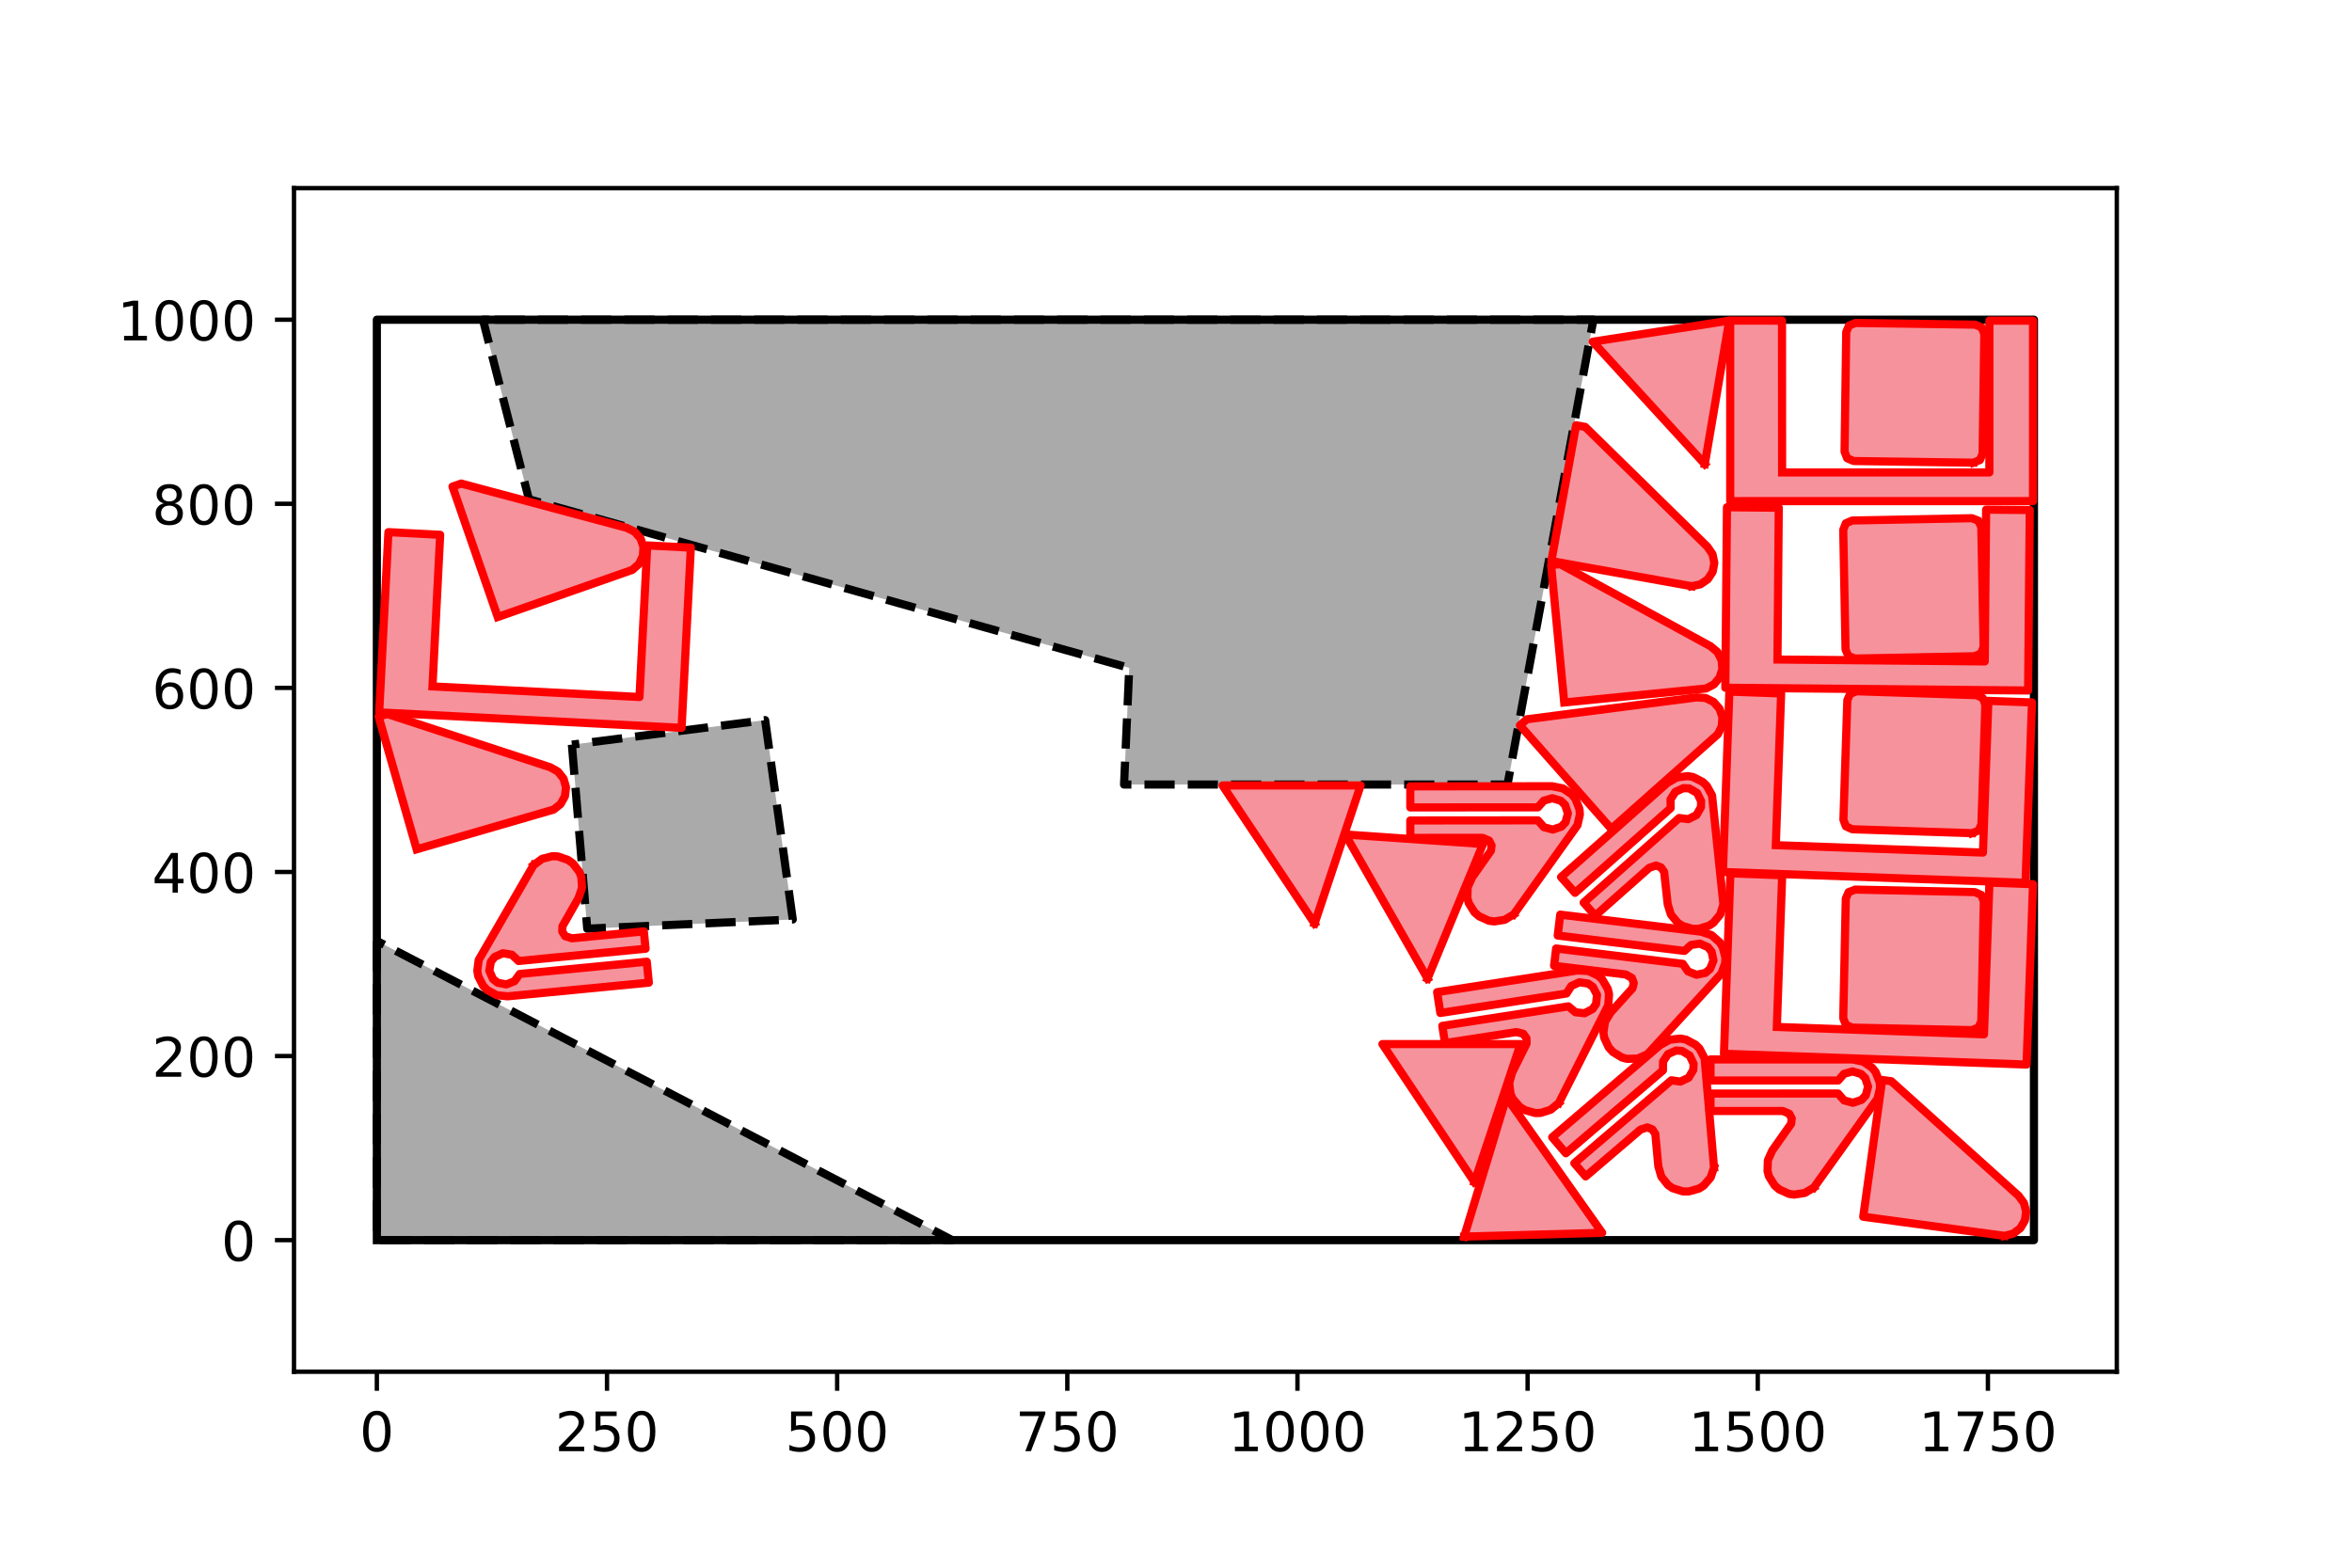 <?xml version="1.0" encoding="utf-8" standalone="no"?>
<!DOCTYPE svg PUBLIC "-//W3C//DTD SVG 1.1//EN"
  "http://www.w3.org/Graphics/SVG/1.1/DTD/svg11.dtd">
<!-- Created with matplotlib (https://matplotlib.org/) -->
<svg height="288pt" version="1.1" viewBox="0 0 432 288" width="432pt" xmlns="http://www.w3.org/2000/svg" xmlns:xlink="http://www.w3.org/1999/xlink">
 <defs>
  <style type="text/css">
*{stroke-linecap:butt;stroke-linejoin:round;}
  </style>
 </defs>
 <g id="figure_1">
  <g id="patch_1">
   <path d="M 0 288 
L 432 288 
L 432 0 
L 0 0 
z
" style="fill:#ffffff;"/>
  </g>
  <g id="axes_1">
   <g id="patch_2">
    <path d="M 54 252 
L 388.8 252 
L 388.8 34.56 
L 54 34.56 
z
" style="fill:#ffffff;"/>
   </g>
   <g id="patch_3">
    <path clip-path="url(#p957009adaa)" d="M 69.218 172.861 
L 69.218 227.825 
L 174.907 227.825 
z
" style="fill:#aaaaaa;"/>
   </g>
   <g id="patch_4">
    <path clip-path="url(#p957009adaa)" d="M 105.041 136.8 
L 107.858 170.607 
L 145.608 168.917 
L 140.537 132.293 
z
" style="fill:#aaaaaa;"/>
   </g>
   <g id="patch_5">
    <path clip-path="url(#p957009adaa)" d="M 89.828 58.735 
L 88.701 58.735 
L 97.153 91.725 
L 207.412 122.703 
L 206.46 144.125 
L 276.89 144.125 
L 292.666 58.735 
L 117.436 58.735 
z
" style="fill:#aaaaaa;"/>
   </g>
   <g id="patch_6">
    <path clip-path="url(#p957009adaa)" d="M 79.437 126.1 
L 80.847 98.248 
L 71.342 97.758 
L 69.648 130.874 
L 125.19 133.72 
L 126.891 100.608 
L 118.885 100.198 
L 117.456 128.048 
z
" style="fill:#f6929c;"/>
   </g>
   <g id="patch_7">
    <path clip-path="url(#p957009adaa)" d="M 327.326 86.794 
L 327.308 58.907 
L 317.79 58.904 
L 317.795 92.063 
L 373.41 92.062 
L 373.413 58.907 
L 365.396 58.907 
L 365.395 86.794 
z
" style="fill:#f6929c;"/>
   </g>
   <g id="patch_8">
    <path clip-path="url(#p957009adaa)" d="M 326.475 121.164 
L 326.712 93.278 
L 317.194 93.188 
L 316.896 126.346 
L 372.509 126.853 
L 372.814 93.699 
L 364.798 93.626 
L 364.543 121.511 
z
" style="fill:#f6929c;"/>
   </g>
   <g id="patch_9">
    <path clip-path="url(#p957009adaa)" d="M 326.17 155.267 
L 327.147 127.397 
L 317.636 127.054 
L 316.456 160.193 
L 372.036 162.177 
L 373.223 129.043 
L 365.211 128.757 
L 364.215 156.626 
z
" style="fill:#f6929c;"/>
   </g>
   <g id="patch_10">
    <path clip-path="url(#p957009adaa)" d="M 326.36 188.66 
L 327.338 160.79 
L 317.826 160.447 
L 316.646 193.586 
L 372.226 195.57 
L 373.413 162.436 
L 365.402 162.15 
L 364.405 190.019 
z
" style="fill:#f6929c;"/>
   </g>
   <g id="patch_11">
    <path clip-path="url(#p957009adaa)" d="M 362.189 189.247 
L 340.212 188.783 
L 339.027 188.263 
L 338.557 187.057 
L 339.021 165.08 
L 339.541 163.895 
L 340.747 163.425 
L 362.724 163.889 
L 363.909 164.409 
L 364.379 165.615 
L 363.915 187.592 
L 363.395 188.777 
z
" style="fill:#f6929c;"/>
   </g>
   <g id="patch_12">
    <path clip-path="url(#p957009adaa)" d="M 362.443 85.001 
L 340.463 84.694 
L 339.275 84.183 
L 338.796 82.98 
L 339.103 61 
L 339.614 59.812 
L 340.817 59.333 
L 362.797 59.64 
L 363.985 60.151 
L 364.464 61.354 
L 364.157 83.334 
L 363.646 84.522 
z
" style="fill:#f6929c;"/>
   </g>
   <g id="patch_13">
    <path clip-path="url(#p957009adaa)" d="M 362.191 153.06 
L 340.221 152.343 
L 339.042 151.809 
L 338.586 150.598 
L 339.304 128.628 
L 339.838 127.449 
L 341.049 126.993 
L 363.019 127.71 
L 364.198 128.244 
L 364.654 129.455 
L 363.936 151.426 
L 363.402 152.604 
z
" style="fill:#f6929c;"/>
   </g>
   <g id="patch_14">
    <path clip-path="url(#p957009adaa)" d="M 340.7 120.98 
L 339.495 120.508 
L 338.977 119.322 
L 338.554 97.344 
L 339.026 96.139 
L 340.212 95.621 
L 362.19 95.199 
L 363.395 95.671 
L 363.913 96.857 
L 364.336 118.835 
L 363.863 120.039 
L 362.678 120.558 
z
" style="fill:#f6929c;"/>
   </g>
   <g id="patch_15">
    <path clip-path="url(#p957009adaa)" d="M 91.42 113.351 
L 83.11 89.387 
L 84.708 88.833 
L 115.091 96.963 
L 116.568 97.689 
L 117.655 98.924 
L 118.188 100.481 
L 118.087 102.123 
L 117.366 103.603 
L 116.135 104.694 
z
" style="fill:#f6929c;"/>
   </g>
   <g id="patch_16">
    <path clip-path="url(#p957009adaa)" d="M 76.528 156.025 
L 69.539 131.643 
L 71.164 131.177 
L 101.059 140.954 
L 102.493 141.76 
L 103.512 143.053 
L 103.959 144.636 
L 103.768 146.271 
L 102.967 147.708 
L 101.678 148.731 
z
" style="fill:#f6929c;"/>
   </g>
   <g id="patch_17">
    <path clip-path="url(#p957009adaa)" d="M 310.716 107.693 
L 284.94 103.072 
L 289.492 78.121 
L 291.156 78.424 
L 313.611 100.448 
L 314.539 101.806 
L 314.878 103.417 
L 314.576 105.034 
L 313.68 106.414 
L 312.325 107.347 
z
" style="fill:#f6929c;"/>
   </g>
   <g id="patch_18">
    <path clip-path="url(#p957009adaa)" d="M 287.305 129.052 
L 284.894 103.803 
L 286.578 103.642 
L 314.179 118.723 
L 315.442 119.778 
L 316.206 121.235 
L 316.356 122.874 
L 315.87 124.445 
L 314.819 125.712 
L 313.365 126.482 
z
" style="fill:#f6929c;"/>
   </g>
   <g id="patch_19">
    <path clip-path="url(#p957009adaa)" d="M 295.958 152.27 
L 279.168 133.259 
L 280.435 132.14 
L 311.63 128.118 
L 313.271 128.229 
L 314.746 128.959 
L 315.831 130.196 
L 316.361 131.754 
L 316.256 133.396 
L 315.532 134.874 
z
" style="fill:#f6929c;"/>
   </g>
   <g id="patch_20">
    <path clip-path="url(#p957009adaa)" d="M 368.175 227.039 
L 342.225 223.525 
L 345.706 198.402 
L 347.381 198.634 
L 370.757 219.677 
L 371.743 220.995 
L 372.15 222.589 
L 371.918 224.218 
L 371.082 225.635 
L 369.768 226.626 
z
" style="fill:#f6929c;"/>
   </g>
   <g id="patch_21">
    <path clip-path="url(#p957009adaa)" d="M 98.004 158.935 
L 87.92 176.356 
L 87.668 178.351 
L 87.842 179.346 
L 88.757 181.137 
L 89.46 181.862 
L 91.224 182.828 
L 93.224 183.035 
L 119.174 180.527 
L 118.797 176.674 
L 95.461 178.928 
L 94.507 180.251 
L 92.997 180.847 
L 91.405 180.534 
L 90.551 179.857 
L 89.877 178.344 
L 90.154 176.694 
L 90.842 175.804 
L 92.368 175.118 
L 94.018 175.396 
L 95.244 176.548 
L 118.574 174.291 
L 118.259 171.104 
L 105.059 172.379 
L 103.812 171.99 
L 103.277 171.157 
L 103.302 170.167 
L 106.265 164.971 
L 106.903 163.094 
L 106.774 161.115 
L 106.423 160.183 
L 105.217 158.61 
L 104.295 157.965 
L 102.448 157.331 
L 101.467 157.291 
L 99.575 157.774 
z
" style="fill:#f6929c;"/>
   </g>
   <g id="patch_22">
    <path clip-path="url(#p957009adaa)" d="M 316.545 166.145 
L 314.458 146.124 
L 313.488 144.362 
L 312.762 143.66 
L 310.97 142.749 
L 309.974 142.577 
L 307.98 142.832 
L 306.24 143.841 
L 286.725 161.128 
L 289.296 164.024 
L 306.846 148.479 
L 306.84 146.847 
L 307.71 145.477 
L 309.182 144.794 
L 310.271 144.84 
L 311.706 145.667 
L 312.451 147.165 
L 312.419 148.289 
L 311.587 149.741 
L 310.089 150.487 
L 308.42 150.276 
L 290.877 165.82 
L 293.006 168.213 
L 302.934 159.419 
L 304.17 159.001 
L 305.093 159.359 
L 305.655 160.175 
L 306.313 166.121 
L 306.901 168.014 
L 308.169 169.538 
L 309.001 170.086 
L 310.902 170.649 
L 312.027 170.629 
L 313.894 170.055 
L 314.71 169.511 
L 315.957 168.008 
z
" style="fill:#f6929c;"/>
   </g>
   <g id="patch_23">
    <path clip-path="url(#p957009adaa)" d="M 333.165 218.157 
L 344.878 201.786 
L 345.32 199.825 
L 345.243 198.817 
L 344.505 196.947 
L 343.874 196.158 
L 342.212 195.027 
L 340.241 194.629 
L 314.17 194.63 
L 314.174 198.501 
L 337.619 198.501 
L 338.696 197.276 
L 340.256 196.828 
L 341.81 197.293 
L 342.596 198.049 
L 343.121 199.619 
L 342.686 201.235 
L 341.916 202.055 
L 340.331 202.591 
L 338.715 202.155 
L 337.606 200.891 
L 314.167 200.895 
L 314.174 204.098 
L 327.436 204.098 
L 328.639 204.604 
L 329.093 205.485 
L 328.972 206.468 
L 325.523 211.355 
L 324.708 213.162 
L 324.646 215.144 
L 324.905 216.106 
L 325.955 217.787 
L 326.811 218.518 
L 328.589 219.327 
L 329.561 219.46 
L 331.491 219.162 
z
" style="fill:#f6929c;"/>
   </g>
   <g id="patch_24">
    <path clip-path="url(#p957009adaa)" d="M 278.041 167.974 
L 289.742 151.595 
L 290.183 149.633 
L 290.104 148.626 
L 289.365 146.756 
L 288.733 145.967 
L 287.07 144.837 
L 285.099 144.441 
L 259.029 144.46 
L 259.036 148.332 
L 282.48 148.315 
L 283.557 147.09 
L 285.116 146.64 
L 286.671 147.104 
L 287.457 147.859 
L 287.983 149.43 
L 287.549 151.046 
L 286.78 151.866 
L 285.195 152.403 
L 283.579 151.969 
L 282.469 150.705 
L 259.03 150.726 
L 259.04 153.928 
L 272.302 153.919 
L 273.505 154.424 
L 273.959 155.305 
L 273.839 156.288 
L 270.393 161.177 
L 269.579 162.985 
L 269.519 164.967 
L 269.779 165.928 
L 270.83 167.61 
L 271.686 168.34 
L 273.465 169.147 
L 274.437 169.28 
L 276.366 168.98 
z
" style="fill:#f6929c;"/>
   </g>
   <g id="patch_25">
    <path clip-path="url(#p957009adaa)" d="M 302.6 193.668 
L 316.198 178.825 
L 316.873 176.931 
L 316.917 175.922 
L 316.409 173.976 
L 315.878 173.117 
L 314.364 171.794 
L 312.455 171.162 
L 286.574 168.026 
L 286.112 171.869 
L 309.386 174.691 
L 310.603 173.604 
L 312.206 173.347 
L 313.693 173.995 
L 314.382 174.84 
L 314.714 176.463 
L 314.088 178.015 
L 313.225 178.736 
L 311.587 179.077 
L 310.035 178.45 
L 309.086 177.061 
L 285.817 174.245 
L 285.439 177.425 
L 298.604 179.021 
L 299.738 179.668 
L 300.082 180.597 
L 299.844 181.559 
L 295.831 185.995 
L 294.805 187.691 
L 294.505 189.651 
L 294.647 190.637 
L 295.487 192.433 
L 296.248 193.262 
L 297.916 194.278 
L 298.864 194.527 
L 300.816 194.463 
z
" style="fill:#f6929c;"/>
   </g>
   <g id="patch_26">
    <path clip-path="url(#p957009adaa)" d="M 314.82 214.475 
L 313.092 194.42 
L 312.154 192.641 
L 311.441 191.926 
L 309.665 190.983 
L 308.673 190.793 
L 306.674 191.012 
L 304.917 191.99 
L 285.096 208.925 
L 287.613 211.866 
L 305.439 196.638 
L 305.463 195.006 
L 306.357 193.652 
L 307.841 192.996 
L 308.929 193.061 
L 310.349 193.914 
L 311.068 195.425 
L 311.015 196.548 
L 310.157 197.985 
L 308.646 198.704 
L 306.982 198.463 
L 289.163 213.69 
L 291.248 216.121 
L 301.332 207.507 
L 302.575 207.11 
L 303.492 207.485 
L 304.039 208.311 
L 304.591 214.267 
L 305.145 216.171 
L 306.385 217.718 
L 307.207 218.28 
L 309.098 218.877 
L 310.223 218.877 
L 312.1 218.337 
L 312.926 217.807 
L 314.199 216.327 
z
" style="fill:#f6929c;"/>
   </g>
   <g id="patch_27">
    <path clip-path="url(#p957009adaa)" d="M 286.324 202.62 
L 295.4 184.653 
L 295.538 182.647 
L 295.308 181.664 
L 294.293 179.928 
L 293.549 179.244 
L 291.733 178.38 
L 289.725 178.288 
L 263.96 182.268 
L 264.555 186.094 
L 287.725 182.515 
L 288.603 181.14 
L 290.075 180.459 
L 291.683 180.681 
L 292.574 181.308 
L 293.333 182.78 
L 293.15 184.443 
L 292.514 185.371 
L 291.029 186.143 
L 289.366 185.959 
L 288.077 184.879 
L 264.913 188.461 
L 265.409 191.625 
L 278.516 189.6 
L 279.782 189.917 
L 280.364 190.718 
L 280.395 191.708 
L 277.732 197.064 
L 277.203 198.975 
L 277.444 200.943 
L 277.847 201.854 
L 279.142 203.356 
L 280.099 203.947 
L 281.979 204.475 
L 282.96 204.458 
L 284.822 203.869 
z
" style="fill:#f6929c;"/>
   </g>
   <g id="patch_28">
    <path clip-path="url(#p957009adaa)" d="M 313.129 85.261 
L 292.546 62.775 
L 317.613 58.904 
z
" style="fill:#f6929c;"/>
   </g>
   <g id="patch_29">
    <path clip-path="url(#p957009adaa)" d="M 262.204 179.772 
L 247.09 153.299 
L 272.393 155.054 
z
" style="fill:#f6929c;"/>
   </g>
   <g id="patch_30">
    <path clip-path="url(#p957009adaa)" d="M 241.456 169.658 
L 224.547 144.295 
L 249.911 144.295 
z
" style="fill:#f6929c;"/>
   </g>
   <g id="patch_31">
    <path clip-path="url(#p957009adaa)" d="M 270.822 217.173 
L 253.913 191.809 
L 279.276 191.809 
z
" style="fill:#f6929c;"/>
   </g>
   <g id="patch_32">
    <path clip-path="url(#p957009adaa)" d="M 268.924 227.177 
L 276.681 201.591 
L 294.278 226.482 
z
" style="fill:#f6929c;"/>
   </g>
   <g id="matplotlib.axis_1">
    <g id="xtick_1">
     <g id="line2d_1">
      <defs>
       <path d="M 0 0 
L 0 3.5 
" id="mebe3880781" style="stroke:#000000;stroke-width:0.8;"/>
      </defs>
      <g>
       <use style="stroke:#000000;stroke-width:0.8;" x="69.218" xlink:href="#mebe3880781" y="252"/>
      </g>
     </g>
     <g id="text_1">
      <!-- 0 -->
      <defs>
       <path d="M 31.781 66.406 
Q 24.172 66.406 20.328 58.906 
Q 16.5 51.422 16.5 36.375 
Q 16.5 21.391 20.328 13.891 
Q 24.172 6.391 31.781 6.391 
Q 39.453 6.391 43.281 13.891 
Q 47.125 21.391 47.125 36.375 
Q 47.125 51.422 43.281 58.906 
Q 39.453 66.406 31.781 66.406 
z
M 31.781 74.219 
Q 44.047 74.219 50.516 64.516 
Q 56.984 54.828 56.984 36.375 
Q 56.984 17.969 50.516 8.266 
Q 44.047 -1.422 31.781 -1.422 
Q 19.531 -1.422 13.062 8.266 
Q 6.594 17.969 6.594 36.375 
Q 6.594 54.828 13.062 64.516 
Q 19.531 74.219 31.781 74.219 
z
" id="DejaVuSans-48"/>
      </defs>
      <g transform="translate(66.037 266.598)scale(0.1 -0.1)">
       <use xlink:href="#DejaVuSans-48"/>
      </g>
     </g>
    </g>
    <g id="xtick_2">
     <g id="line2d_2">
      <g>
       <use style="stroke:#000000;stroke-width:0.8;" x="111.491" xlink:href="#mebe3880781" y="252"/>
      </g>
     </g>
     <g id="text_2">
      <!-- 250 -->
      <defs>
       <path d="M 19.188 8.297 
L 53.609 8.297 
L 53.609 0 
L 7.328 0 
L 7.328 8.297 
Q 12.938 14.109 22.625 23.891 
Q 32.328 33.688 34.812 36.531 
Q 39.547 41.844 41.422 45.531 
Q 43.312 49.219 43.312 52.781 
Q 43.312 58.594 39.234 62.25 
Q 35.156 65.922 28.609 65.922 
Q 23.969 65.922 18.812 64.312 
Q 13.672 62.703 7.812 59.422 
L 7.812 69.391 
Q 13.766 71.781 18.938 73 
Q 24.125 74.219 28.422 74.219 
Q 39.75 74.219 46.484 68.547 
Q 53.219 62.891 53.219 53.422 
Q 53.219 48.922 51.531 44.891 
Q 49.859 40.875 45.406 35.406 
Q 44.188 33.984 37.641 27.219 
Q 31.109 20.453 19.188 8.297 
z
" id="DejaVuSans-50"/>
       <path d="M 10.797 72.906 
L 49.516 72.906 
L 49.516 64.594 
L 19.828 64.594 
L 19.828 46.734 
Q 21.969 47.469 24.109 47.828 
Q 26.266 48.188 28.422 48.188 
Q 40.625 48.188 47.75 41.5 
Q 54.891 34.812 54.891 23.391 
Q 54.891 11.625 47.562 5.094 
Q 40.234 -1.422 26.906 -1.422 
Q 22.312 -1.422 17.547 -0.641 
Q 12.797 0.141 7.719 1.703 
L 7.719 11.625 
Q 12.109 9.234 16.797 8.062 
Q 21.484 6.891 26.703 6.891 
Q 35.156 6.891 40.078 11.328 
Q 45.016 15.766 45.016 23.391 
Q 45.016 31 40.078 35.438 
Q 35.156 39.891 26.703 39.891 
Q 22.75 39.891 18.812 39.016 
Q 14.891 38.141 10.797 36.281 
z
" id="DejaVuSans-53"/>
      </defs>
      <g transform="translate(101.947 266.598)scale(0.1 -0.1)">
       <use xlink:href="#DejaVuSans-50"/>
       <use x="63.623" xlink:href="#DejaVuSans-53"/>
       <use x="127.246" xlink:href="#DejaVuSans-48"/>
      </g>
     </g>
    </g>
    <g id="xtick_3">
     <g id="line2d_3">
      <g>
       <use style="stroke:#000000;stroke-width:0.8;" x="153.764" xlink:href="#mebe3880781" y="252"/>
      </g>
     </g>
     <g id="text_3">
      <!-- 500 -->
      <g transform="translate(144.22 266.598)scale(0.1 -0.1)">
       <use xlink:href="#DejaVuSans-53"/>
       <use x="63.623" xlink:href="#DejaVuSans-48"/>
       <use x="127.246" xlink:href="#DejaVuSans-48"/>
      </g>
     </g>
    </g>
    <g id="xtick_4">
     <g id="line2d_4">
      <g>
       <use style="stroke:#000000;stroke-width:0.8;" x="196.036" xlink:href="#mebe3880781" y="252"/>
      </g>
     </g>
     <g id="text_4">
      <!-- 750 -->
      <defs>
       <path d="M 8.203 72.906 
L 55.078 72.906 
L 55.078 68.703 
L 28.609 0 
L 18.312 0 
L 43.219 64.594 
L 8.203 64.594 
z
" id="DejaVuSans-55"/>
      </defs>
      <g transform="translate(186.493 266.598)scale(0.1 -0.1)">
       <use xlink:href="#DejaVuSans-55"/>
       <use x="63.623" xlink:href="#DejaVuSans-53"/>
       <use x="127.246" xlink:href="#DejaVuSans-48"/>
      </g>
     </g>
    </g>
    <g id="xtick_5">
     <g id="line2d_5">
      <g>
       <use style="stroke:#000000;stroke-width:0.8;" x="238.309" xlink:href="#mebe3880781" y="252"/>
      </g>
     </g>
     <g id="text_5">
      <!-- 1000 -->
      <defs>
       <path d="M 12.406 8.297 
L 28.516 8.297 
L 28.516 63.922 
L 10.984 60.406 
L 10.984 69.391 
L 28.422 72.906 
L 38.281 72.906 
L 38.281 8.297 
L 54.391 8.297 
L 54.391 0 
L 12.406 0 
z
" id="DejaVuSans-49"/>
      </defs>
      <g transform="translate(225.584 266.598)scale(0.1 -0.1)">
       <use xlink:href="#DejaVuSans-49"/>
       <use x="63.623" xlink:href="#DejaVuSans-48"/>
       <use x="127.246" xlink:href="#DejaVuSans-48"/>
       <use x="190.869" xlink:href="#DejaVuSans-48"/>
      </g>
     </g>
    </g>
    <g id="xtick_6">
     <g id="line2d_6">
      <g>
       <use style="stroke:#000000;stroke-width:0.8;" x="280.582" xlink:href="#mebe3880781" y="252"/>
      </g>
     </g>
     <g id="text_6">
      <!-- 1250 -->
      <g transform="translate(267.857 266.598)scale(0.1 -0.1)">
       <use xlink:href="#DejaVuSans-49"/>
       <use x="63.623" xlink:href="#DejaVuSans-50"/>
       <use x="127.246" xlink:href="#DejaVuSans-53"/>
       <use x="190.869" xlink:href="#DejaVuSans-48"/>
      </g>
     </g>
    </g>
    <g id="xtick_7">
     <g id="line2d_7">
      <g>
       <use style="stroke:#000000;stroke-width:0.8;" x="322.855" xlink:href="#mebe3880781" y="252"/>
      </g>
     </g>
     <g id="text_7">
      <!-- 1500 -->
      <g transform="translate(310.13 266.598)scale(0.1 -0.1)">
       <use xlink:href="#DejaVuSans-49"/>
       <use x="63.623" xlink:href="#DejaVuSans-53"/>
       <use x="127.246" xlink:href="#DejaVuSans-48"/>
       <use x="190.869" xlink:href="#DejaVuSans-48"/>
      </g>
     </g>
    </g>
    <g id="xtick_8">
     <g id="line2d_8">
      <g>
       <use style="stroke:#000000;stroke-width:0.8;" x="365.127" xlink:href="#mebe3880781" y="252"/>
      </g>
     </g>
     <g id="text_8">
      <!-- 1750 -->
      <g transform="translate(352.402 266.598)scale(0.1 -0.1)">
       <use xlink:href="#DejaVuSans-49"/>
       <use x="63.623" xlink:href="#DejaVuSans-55"/>
       <use x="127.246" xlink:href="#DejaVuSans-53"/>
       <use x="190.869" xlink:href="#DejaVuSans-48"/>
      </g>
     </g>
    </g>
   </g>
   <g id="matplotlib.axis_2">
    <g id="ytick_1">
     <g id="line2d_9">
      <defs>
       <path d="M 0 0 
L -3.5 0 
" id="m7303707db1" style="stroke:#000000;stroke-width:0.8;"/>
      </defs>
      <g>
       <use style="stroke:#000000;stroke-width:0.8;" x="54" xlink:href="#m7303707db1" y="227.825"/>
      </g>
     </g>
     <g id="text_9">
      <!-- 0 -->
      <g transform="translate(40.638 231.625)scale(0.1 -0.1)">
       <use xlink:href="#DejaVuSans-48"/>
      </g>
     </g>
    </g>
    <g id="ytick_2">
     <g id="line2d_10">
      <g>
       <use style="stroke:#000000;stroke-width:0.8;" x="54" xlink:href="#m7303707db1" y="194.007"/>
      </g>
     </g>
     <g id="text_10">
      <!-- 200 -->
      <g transform="translate(27.913 197.806)scale(0.1 -0.1)">
       <use xlink:href="#DejaVuSans-50"/>
       <use x="63.623" xlink:href="#DejaVuSans-48"/>
       <use x="127.246" xlink:href="#DejaVuSans-48"/>
      </g>
     </g>
    </g>
    <g id="ytick_3">
     <g id="line2d_11">
      <g>
       <use style="stroke:#000000;stroke-width:0.8;" x="54" xlink:href="#m7303707db1" y="160.189"/>
      </g>
     </g>
     <g id="text_11">
      <!-- 400 -->
      <defs>
       <path d="M 37.797 64.312 
L 12.891 25.391 
L 37.797 25.391 
z
M 35.203 72.906 
L 47.609 72.906 
L 47.609 25.391 
L 58.016 25.391 
L 58.016 17.188 
L 47.609 17.188 
L 47.609 0 
L 37.797 0 
L 37.797 17.188 
L 4.891 17.188 
L 4.891 26.703 
z
" id="DejaVuSans-52"/>
      </defs>
      <g transform="translate(27.913 163.988)scale(0.1 -0.1)">
       <use xlink:href="#DejaVuSans-52"/>
       <use x="63.623" xlink:href="#DejaVuSans-48"/>
       <use x="127.246" xlink:href="#DejaVuSans-48"/>
      </g>
     </g>
    </g>
    <g id="ytick_4">
     <g id="line2d_12">
      <g>
       <use style="stroke:#000000;stroke-width:0.8;" x="54" xlink:href="#m7303707db1" y="126.371"/>
      </g>
     </g>
     <g id="text_12">
      <!-- 600 -->
      <defs>
       <path d="M 33.016 40.375 
Q 26.375 40.375 22.484 35.828 
Q 18.609 31.297 18.609 23.391 
Q 18.609 15.531 22.484 10.953 
Q 26.375 6.391 33.016 6.391 
Q 39.656 6.391 43.531 10.953 
Q 47.406 15.531 47.406 23.391 
Q 47.406 31.297 43.531 35.828 
Q 39.656 40.375 33.016 40.375 
z
M 52.594 71.297 
L 52.594 62.312 
Q 48.875 64.062 45.094 64.984 
Q 41.312 65.922 37.594 65.922 
Q 27.828 65.922 22.672 59.328 
Q 17.531 52.734 16.797 39.406 
Q 19.672 43.656 24.016 45.922 
Q 28.375 48.188 33.594 48.188 
Q 44.578 48.188 50.953 41.516 
Q 57.328 34.859 57.328 23.391 
Q 57.328 12.156 50.688 5.359 
Q 44.047 -1.422 33.016 -1.422 
Q 20.359 -1.422 13.672 8.266 
Q 6.984 17.969 6.984 36.375 
Q 6.984 53.656 15.188 63.938 
Q 23.391 74.219 37.203 74.219 
Q 40.922 74.219 44.703 73.484 
Q 48.484 72.75 52.594 71.297 
z
" id="DejaVuSans-54"/>
      </defs>
      <g transform="translate(27.913 130.17)scale(0.1 -0.1)">
       <use xlink:href="#DejaVuSans-54"/>
       <use x="63.623" xlink:href="#DejaVuSans-48"/>
       <use x="127.246" xlink:href="#DejaVuSans-48"/>
      </g>
     </g>
    </g>
    <g id="ytick_5">
     <g id="line2d_13">
      <g>
       <use style="stroke:#000000;stroke-width:0.8;" x="54" xlink:href="#m7303707db1" y="92.553"/>
      </g>
     </g>
     <g id="text_13">
      <!-- 800 -->
      <defs>
       <path d="M 31.781 34.625 
Q 24.75 34.625 20.719 30.859 
Q 16.703 27.094 16.703 20.516 
Q 16.703 13.922 20.719 10.156 
Q 24.75 6.391 31.781 6.391 
Q 38.812 6.391 42.859 10.172 
Q 46.922 13.969 46.922 20.516 
Q 46.922 27.094 42.891 30.859 
Q 38.875 34.625 31.781 34.625 
z
M 21.922 38.812 
Q 15.578 40.375 12.031 44.719 
Q 8.5 49.078 8.5 55.328 
Q 8.5 64.062 14.719 69.141 
Q 20.953 74.219 31.781 74.219 
Q 42.672 74.219 48.875 69.141 
Q 55.078 64.062 55.078 55.328 
Q 55.078 49.078 51.531 44.719 
Q 48 40.375 41.703 38.812 
Q 48.828 37.156 52.797 32.312 
Q 56.781 27.484 56.781 20.516 
Q 56.781 9.906 50.312 4.234 
Q 43.844 -1.422 31.781 -1.422 
Q 19.734 -1.422 13.25 4.234 
Q 6.781 9.906 6.781 20.516 
Q 6.781 27.484 10.781 32.312 
Q 14.797 37.156 21.922 38.812 
z
M 18.312 54.391 
Q 18.312 48.734 21.844 45.562 
Q 25.391 42.391 31.781 42.391 
Q 38.141 42.391 41.719 45.562 
Q 45.312 48.734 45.312 54.391 
Q 45.312 60.062 41.719 63.234 
Q 38.141 66.406 31.781 66.406 
Q 25.391 66.406 21.844 63.234 
Q 18.312 60.062 18.312 54.391 
z
" id="DejaVuSans-56"/>
      </defs>
      <g transform="translate(27.913 96.352)scale(0.1 -0.1)">
       <use xlink:href="#DejaVuSans-56"/>
       <use x="63.623" xlink:href="#DejaVuSans-48"/>
       <use x="127.246" xlink:href="#DejaVuSans-48"/>
      </g>
     </g>
    </g>
    <g id="ytick_6">
     <g id="line2d_14">
      <g>
       <use style="stroke:#000000;stroke-width:0.8;" x="54" xlink:href="#m7303707db1" y="58.735"/>
      </g>
     </g>
     <g id="text_14">
      <!-- 1000 -->
      <g transform="translate(21.55 62.534)scale(0.1 -0.1)">
       <use xlink:href="#DejaVuSans-49"/>
       <use x="63.623" xlink:href="#DejaVuSans-48"/>
       <use x="127.246" xlink:href="#DejaVuSans-48"/>
       <use x="190.869" xlink:href="#DejaVuSans-48"/>
      </g>
     </g>
    </g>
   </g>
   <g id="line2d_15">
    <path clip-path="url(#p957009adaa)" d="M 69.218 227.825 
L 373.582 227.825 
L 373.582 58.735 
L 69.218 58.735 
L 69.218 227.825 
" style="fill:none;stroke:#000000;stroke-linecap:square;stroke-width:1.5;"/>
   </g>
   <g id="line2d_16">
    <path clip-path="url(#p957009adaa)" d="M 69.218 172.861 
L 69.218 227.825 
L 174.907 227.825 
L 69.218 172.861 
" style="fill:none;stroke:#000000;stroke-dasharray:5.55,2.4;stroke-dashoffset:0;stroke-width:1.5;"/>
   </g>
   <g id="line2d_17">
    <path clip-path="url(#p957009adaa)" d="M 105.041 136.8 
L 107.858 170.607 
L 145.608 168.917 
L 140.537 132.293 
L 105.041 136.8 
" style="fill:none;stroke:#000000;stroke-dasharray:5.55,2.4;stroke-dashoffset:0;stroke-width:1.5;"/>
   </g>
   <g id="line2d_18">
    <path clip-path="url(#p957009adaa)" d="M 89.828 58.735 
L 88.701 58.735 
L 97.153 91.725 
L 207.412 122.703 
L 206.46 144.125 
L 276.89 144.125 
L 292.666 58.735 
L 117.436 58.735 
L 89.828 58.735 
" style="fill:none;stroke:#000000;stroke-dasharray:5.55,2.4;stroke-dashoffset:0;stroke-width:1.5;"/>
   </g>
   <g id="line2d_19">
    <path clip-path="url(#p957009adaa)" d="M 79.437 126.1 
L 80.847 98.248 
L 71.342 97.758 
L 69.648 130.874 
L 125.19 133.72 
L 126.891 100.608 
L 118.885 100.198 
L 117.456 128.048 
L 79.437 126.1 
" style="fill:none;stroke:#ff0000;stroke-linecap:square;stroke-width:1.5;"/>
   </g>
   <g id="line2d_20">
    <path clip-path="url(#p957009adaa)" d="M 327.326 86.794 
L 327.308 58.907 
L 317.79 58.904 
L 317.795 92.063 
L 373.41 92.062 
L 373.413 58.907 
L 365.396 58.907 
L 365.395 86.794 
L 327.326 86.794 
" style="fill:none;stroke:#ff0000;stroke-linecap:square;stroke-width:1.5;"/>
   </g>
   <g id="line2d_21">
    <path clip-path="url(#p957009adaa)" d="M 326.475 121.164 
L 326.712 93.278 
L 317.194 93.188 
L 316.896 126.346 
L 372.509 126.853 
L 372.814 93.699 
L 364.798 93.626 
L 364.543 121.511 
L 326.475 121.164 
" style="fill:none;stroke:#ff0000;stroke-linecap:square;stroke-width:1.5;"/>
   </g>
   <g id="line2d_22">
    <path clip-path="url(#p957009adaa)" d="M 326.17 155.267 
L 327.147 127.397 
L 317.636 127.054 
L 316.456 160.193 
L 372.036 162.177 
L 373.223 129.043 
L 365.211 128.757 
L 364.215 156.626 
L 326.17 155.267 
" style="fill:none;stroke:#ff0000;stroke-linecap:square;stroke-width:1.5;"/>
   </g>
   <g id="line2d_23">
    <path clip-path="url(#p957009adaa)" d="M 326.36 188.66 
L 327.338 160.79 
L 317.826 160.447 
L 316.646 193.586 
L 372.226 195.57 
L 373.413 162.436 
L 365.402 162.15 
L 364.405 190.019 
L 326.36 188.66 
" style="fill:none;stroke:#ff0000;stroke-linecap:square;stroke-width:1.5;"/>
   </g>
   <g id="line2d_24">
    <path clip-path="url(#p957009adaa)" d="M 362.189 189.247 
L 340.212 188.783 
L 339.027 188.263 
L 338.557 187.057 
L 339.021 165.08 
L 339.541 163.895 
L 340.747 163.425 
L 362.724 163.889 
L 363.909 164.409 
L 364.379 165.615 
L 363.915 187.592 
L 363.395 188.777 
L 362.189 189.247 
" style="fill:none;stroke:#ff0000;stroke-linecap:square;stroke-width:1.5;"/>
   </g>
   <g id="line2d_25">
    <path clip-path="url(#p957009adaa)" d="M 362.443 85.001 
L 340.463 84.694 
L 339.275 84.183 
L 338.796 82.98 
L 339.103 61 
L 339.614 59.812 
L 340.817 59.333 
L 362.797 59.64 
L 363.985 60.151 
L 364.464 61.354 
L 364.157 83.334 
L 363.646 84.522 
L 362.443 85.001 
" style="fill:none;stroke:#ff0000;stroke-linecap:square;stroke-width:1.5;"/>
   </g>
   <g id="line2d_26">
    <path clip-path="url(#p957009adaa)" d="M 362.191 153.06 
L 340.221 152.343 
L 339.042 151.809 
L 338.586 150.598 
L 339.304 128.628 
L 339.838 127.449 
L 341.049 126.993 
L 363.019 127.71 
L 364.198 128.244 
L 364.654 129.455 
L 363.936 151.426 
L 363.402 152.604 
L 362.191 153.06 
" style="fill:none;stroke:#ff0000;stroke-linecap:square;stroke-width:1.5;"/>
   </g>
   <g id="line2d_27">
    <path clip-path="url(#p957009adaa)" d="M 340.7 120.98 
L 339.495 120.508 
L 338.977 119.322 
L 338.554 97.344 
L 339.026 96.139 
L 340.212 95.621 
L 362.19 95.199 
L 363.395 95.671 
L 363.913 96.857 
L 364.336 118.835 
L 363.863 120.039 
L 362.678 120.558 
L 340.7 120.98 
" style="fill:none;stroke:#ff0000;stroke-linecap:square;stroke-width:1.5;"/>
   </g>
   <g id="line2d_28">
    <path clip-path="url(#p957009adaa)" d="M 91.42 113.351 
L 83.11 89.387 
L 84.708 88.833 
L 115.091 96.963 
L 116.568 97.689 
L 117.655 98.924 
L 118.188 100.481 
L 118.087 102.123 
L 117.366 103.603 
L 116.135 104.694 
L 91.42 113.351 
" style="fill:none;stroke:#ff0000;stroke-linecap:square;stroke-width:1.5;"/>
   </g>
   <g id="line2d_29">
    <path clip-path="url(#p957009adaa)" d="M 76.528 156.025 
L 69.539 131.643 
L 71.164 131.177 
L 101.059 140.954 
L 102.493 141.76 
L 103.512 143.053 
L 103.959 144.636 
L 103.768 146.271 
L 102.967 147.708 
L 101.678 148.731 
L 76.528 156.025 
" style="fill:none;stroke:#ff0000;stroke-linecap:square;stroke-width:1.5;"/>
   </g>
   <g id="line2d_30">
    <path clip-path="url(#p957009adaa)" d="M 310.716 107.693 
L 284.94 103.072 
L 289.492 78.121 
L 291.156 78.424 
L 313.611 100.448 
L 314.539 101.806 
L 314.878 103.417 
L 314.576 105.034 
L 313.68 106.414 
L 312.325 107.347 
L 310.716 107.693 
" style="fill:none;stroke:#ff0000;stroke-linecap:square;stroke-width:1.5;"/>
   </g>
   <g id="line2d_31">
    <path clip-path="url(#p957009adaa)" d="M 287.305 129.052 
L 284.894 103.803 
L 286.578 103.642 
L 314.179 118.723 
L 315.442 119.778 
L 316.206 121.235 
L 316.356 122.874 
L 315.87 124.445 
L 314.819 125.712 
L 313.365 126.482 
L 287.305 129.052 
" style="fill:none;stroke:#ff0000;stroke-linecap:square;stroke-width:1.5;"/>
   </g>
   <g id="line2d_32">
    <path clip-path="url(#p957009adaa)" d="M 295.958 152.27 
L 279.168 133.259 
L 280.435 132.14 
L 311.63 128.118 
L 313.271 128.229 
L 314.746 128.959 
L 315.831 130.196 
L 316.361 131.754 
L 316.256 133.396 
L 315.532 134.874 
L 295.958 152.27 
" style="fill:none;stroke:#ff0000;stroke-linecap:square;stroke-width:1.5;"/>
   </g>
   <g id="line2d_33">
    <path clip-path="url(#p957009adaa)" d="M 368.175 227.039 
L 342.225 223.525 
L 345.706 198.402 
L 347.381 198.634 
L 370.757 219.677 
L 371.743 220.995 
L 372.15 222.589 
L 371.918 224.218 
L 371.082 225.635 
L 369.768 226.626 
L 368.175 227.039 
" style="fill:none;stroke:#ff0000;stroke-linecap:square;stroke-width:1.5;"/>
   </g>
   <g id="line2d_34">
    <path clip-path="url(#p957009adaa)" d="M 98.004 158.935 
L 87.92 176.356 
L 87.668 178.351 
L 87.842 179.346 
L 88.757 181.137 
L 89.46 181.862 
L 91.224 182.828 
L 93.224 183.035 
L 119.174 180.527 
L 118.797 176.674 
L 95.461 178.928 
L 94.507 180.251 
L 92.997 180.847 
L 91.405 180.534 
L 90.551 179.857 
L 89.877 178.344 
L 90.154 176.694 
L 90.842 175.804 
L 92.368 175.118 
L 94.018 175.396 
L 95.244 176.548 
L 118.574 174.291 
L 118.259 171.104 
L 105.059 172.379 
L 103.812 171.99 
L 103.277 171.157 
L 103.302 170.167 
L 106.265 164.971 
L 106.903 163.094 
L 106.774 161.115 
L 106.423 160.183 
L 105.217 158.61 
L 104.295 157.965 
L 102.448 157.331 
L 101.467 157.291 
L 99.575 157.774 
L 98.004 158.935 
" style="fill:none;stroke:#ff0000;stroke-linecap:square;stroke-width:1.5;"/>
   </g>
   <g id="line2d_35">
    <path clip-path="url(#p957009adaa)" d="M 316.545 166.145 
L 314.458 146.124 
L 313.488 144.362 
L 312.762 143.66 
L 310.97 142.749 
L 309.974 142.577 
L 307.98 142.832 
L 306.24 143.841 
L 286.725 161.128 
L 289.296 164.024 
L 306.846 148.479 
L 306.84 146.847 
L 307.71 145.477 
L 309.182 144.794 
L 310.271 144.84 
L 311.706 145.667 
L 312.451 147.165 
L 312.419 148.289 
L 311.587 149.741 
L 310.089 150.487 
L 308.42 150.276 
L 290.877 165.82 
L 293.006 168.213 
L 302.934 159.419 
L 304.17 159.001 
L 305.093 159.359 
L 305.655 160.175 
L 306.313 166.121 
L 306.901 168.014 
L 308.169 169.538 
L 309.001 170.086 
L 310.902 170.649 
L 312.027 170.629 
L 313.894 170.055 
L 314.71 169.511 
L 315.957 168.008 
L 316.545 166.145 
" style="fill:none;stroke:#ff0000;stroke-linecap:square;stroke-width:1.5;"/>
   </g>
   <g id="line2d_36">
    <path clip-path="url(#p957009adaa)" d="M 333.165 218.157 
L 344.878 201.786 
L 345.32 199.825 
L 345.243 198.817 
L 344.505 196.947 
L 343.874 196.158 
L 342.212 195.027 
L 340.241 194.629 
L 314.17 194.63 
L 314.174 198.501 
L 337.619 198.501 
L 338.696 197.276 
L 340.256 196.828 
L 341.81 197.293 
L 342.596 198.049 
L 343.121 199.619 
L 342.686 201.235 
L 341.916 202.055 
L 340.331 202.591 
L 338.715 202.155 
L 337.606 200.891 
L 314.167 200.895 
L 314.174 204.098 
L 327.436 204.098 
L 328.639 204.604 
L 329.093 205.485 
L 328.972 206.468 
L 325.523 211.355 
L 324.708 213.162 
L 324.646 215.144 
L 324.905 216.106 
L 325.955 217.787 
L 326.811 218.518 
L 328.589 219.327 
L 329.561 219.46 
L 331.491 219.162 
L 333.165 218.157 
" style="fill:none;stroke:#ff0000;stroke-linecap:square;stroke-width:1.5;"/>
   </g>
   <g id="line2d_37">
    <path clip-path="url(#p957009adaa)" d="M 278.041 167.974 
L 289.742 151.595 
L 290.183 149.633 
L 290.104 148.626 
L 289.365 146.756 
L 288.733 145.967 
L 287.07 144.837 
L 285.099 144.441 
L 259.029 144.46 
L 259.036 148.332 
L 282.48 148.315 
L 283.557 147.09 
L 285.116 146.64 
L 286.671 147.104 
L 287.457 147.859 
L 287.983 149.43 
L 287.549 151.046 
L 286.78 151.866 
L 285.195 152.403 
L 283.579 151.969 
L 282.469 150.705 
L 259.03 150.726 
L 259.04 153.928 
L 272.302 153.919 
L 273.505 154.424 
L 273.959 155.305 
L 273.839 156.288 
L 270.393 161.177 
L 269.579 162.985 
L 269.519 164.967 
L 269.779 165.928 
L 270.83 167.61 
L 271.686 168.34 
L 273.465 169.147 
L 274.437 169.28 
L 276.366 168.98 
L 278.041 167.974 
" style="fill:none;stroke:#ff0000;stroke-linecap:square;stroke-width:1.5;"/>
   </g>
   <g id="line2d_38">
    <path clip-path="url(#p957009adaa)" d="M 302.6 193.668 
L 316.198 178.825 
L 316.873 176.931 
L 316.917 175.922 
L 316.409 173.976 
L 315.878 173.117 
L 314.364 171.794 
L 312.455 171.162 
L 286.574 168.026 
L 286.112 171.869 
L 309.386 174.691 
L 310.603 173.604 
L 312.206 173.347 
L 313.693 173.995 
L 314.382 174.84 
L 314.714 176.463 
L 314.088 178.015 
L 313.225 178.736 
L 311.587 179.077 
L 310.035 178.45 
L 309.086 177.061 
L 285.817 174.245 
L 285.439 177.425 
L 298.604 179.021 
L 299.738 179.668 
L 300.082 180.597 
L 299.844 181.559 
L 295.831 185.995 
L 294.805 187.691 
L 294.505 189.651 
L 294.647 190.637 
L 295.487 192.433 
L 296.248 193.262 
L 297.916 194.278 
L 298.864 194.527 
L 300.816 194.463 
L 302.6 193.668 
" style="fill:none;stroke:#ff0000;stroke-linecap:square;stroke-width:1.5;"/>
   </g>
   <g id="line2d_39">
    <path clip-path="url(#p957009adaa)" d="M 314.82 214.475 
L 313.092 194.42 
L 312.154 192.641 
L 311.441 191.926 
L 309.665 190.983 
L 308.673 190.793 
L 306.674 191.012 
L 304.917 191.99 
L 285.096 208.925 
L 287.613 211.866 
L 305.439 196.638 
L 305.463 195.006 
L 306.357 193.652 
L 307.841 192.996 
L 308.929 193.061 
L 310.349 193.914 
L 311.068 195.425 
L 311.015 196.548 
L 310.157 197.985 
L 308.646 198.704 
L 306.982 198.463 
L 289.163 213.69 
L 291.248 216.121 
L 301.332 207.507 
L 302.575 207.11 
L 303.492 207.485 
L 304.039 208.311 
L 304.591 214.267 
L 305.145 216.171 
L 306.385 217.718 
L 307.207 218.28 
L 309.098 218.877 
L 310.223 218.877 
L 312.1 218.337 
L 312.926 217.807 
L 314.199 216.327 
L 314.82 214.475 
" style="fill:none;stroke:#ff0000;stroke-linecap:square;stroke-width:1.5;"/>
   </g>
   <g id="line2d_40">
    <path clip-path="url(#p957009adaa)" d="M 286.324 202.62 
L 295.4 184.653 
L 295.538 182.647 
L 295.308 181.664 
L 294.293 179.928 
L 293.549 179.244 
L 291.733 178.38 
L 289.725 178.288 
L 263.96 182.268 
L 264.555 186.094 
L 287.725 182.515 
L 288.603 181.14 
L 290.075 180.459 
L 291.683 180.681 
L 292.574 181.308 
L 293.333 182.78 
L 293.15 184.443 
L 292.514 185.371 
L 291.029 186.143 
L 289.366 185.959 
L 288.077 184.879 
L 264.913 188.461 
L 265.409 191.625 
L 278.516 189.6 
L 279.782 189.917 
L 280.364 190.718 
L 280.395 191.708 
L 277.732 197.064 
L 277.203 198.975 
L 277.444 200.943 
L 277.847 201.854 
L 279.142 203.356 
L 280.099 203.947 
L 281.979 204.475 
L 282.96 204.458 
L 284.822 203.869 
L 286.324 202.62 
" style="fill:none;stroke:#ff0000;stroke-linecap:square;stroke-width:1.5;"/>
   </g>
   <g id="line2d_41">
    <path clip-path="url(#p957009adaa)" d="M 313.129 85.261 
L 292.546 62.775 
L 317.613 58.904 
L 313.129 85.261 
" style="fill:none;stroke:#ff0000;stroke-linecap:square;stroke-width:1.5;"/>
   </g>
   <g id="line2d_42">
    <path clip-path="url(#p957009adaa)" d="M 262.204 179.772 
L 247.09 153.299 
L 272.393 155.054 
L 262.204 179.772 
" style="fill:none;stroke:#ff0000;stroke-linecap:square;stroke-width:1.5;"/>
   </g>
   <g id="line2d_43">
    <path clip-path="url(#p957009adaa)" d="M 241.456 169.658 
L 224.547 144.295 
L 249.911 144.295 
L 241.456 169.658 
" style="fill:none;stroke:#ff0000;stroke-linecap:square;stroke-width:1.5;"/>
   </g>
   <g id="line2d_44">
    <path clip-path="url(#p957009adaa)" d="M 270.822 217.173 
L 253.913 191.809 
L 279.276 191.809 
L 270.822 217.173 
" style="fill:none;stroke:#ff0000;stroke-linecap:square;stroke-width:1.5;"/>
   </g>
   <g id="line2d_45">
    <path clip-path="url(#p957009adaa)" d="M 268.924 227.177 
L 276.681 201.591 
L 294.278 226.482 
L 268.924 227.177 
" style="fill:none;stroke:#ff0000;stroke-linecap:square;stroke-width:1.5;"/>
   </g>
   <g id="patch_33">
    <path d="M 54 252 
L 54 34.56 
" style="fill:none;stroke:#000000;stroke-linecap:square;stroke-linejoin:miter;stroke-width:0.8;"/>
   </g>
   <g id="patch_34">
    <path d="M 388.8 252 
L 388.8 34.56 
" style="fill:none;stroke:#000000;stroke-linecap:square;stroke-linejoin:miter;stroke-width:0.8;"/>
   </g>
   <g id="patch_35">
    <path d="M 54 252 
L 388.8 252 
" style="fill:none;stroke:#000000;stroke-linecap:square;stroke-linejoin:miter;stroke-width:0.8;"/>
   </g>
   <g id="patch_36">
    <path d="M 54 34.56 
L 388.8 34.56 
" style="fill:none;stroke:#000000;stroke-linecap:square;stroke-linejoin:miter;stroke-width:0.8;"/>
   </g>
  </g>
 </g>
 <defs>
  <clipPath id="p957009adaa">
   <rect height="217.44" width="334.8" x="54" y="34.56"/>
  </clipPath>
 </defs>
</svg>
